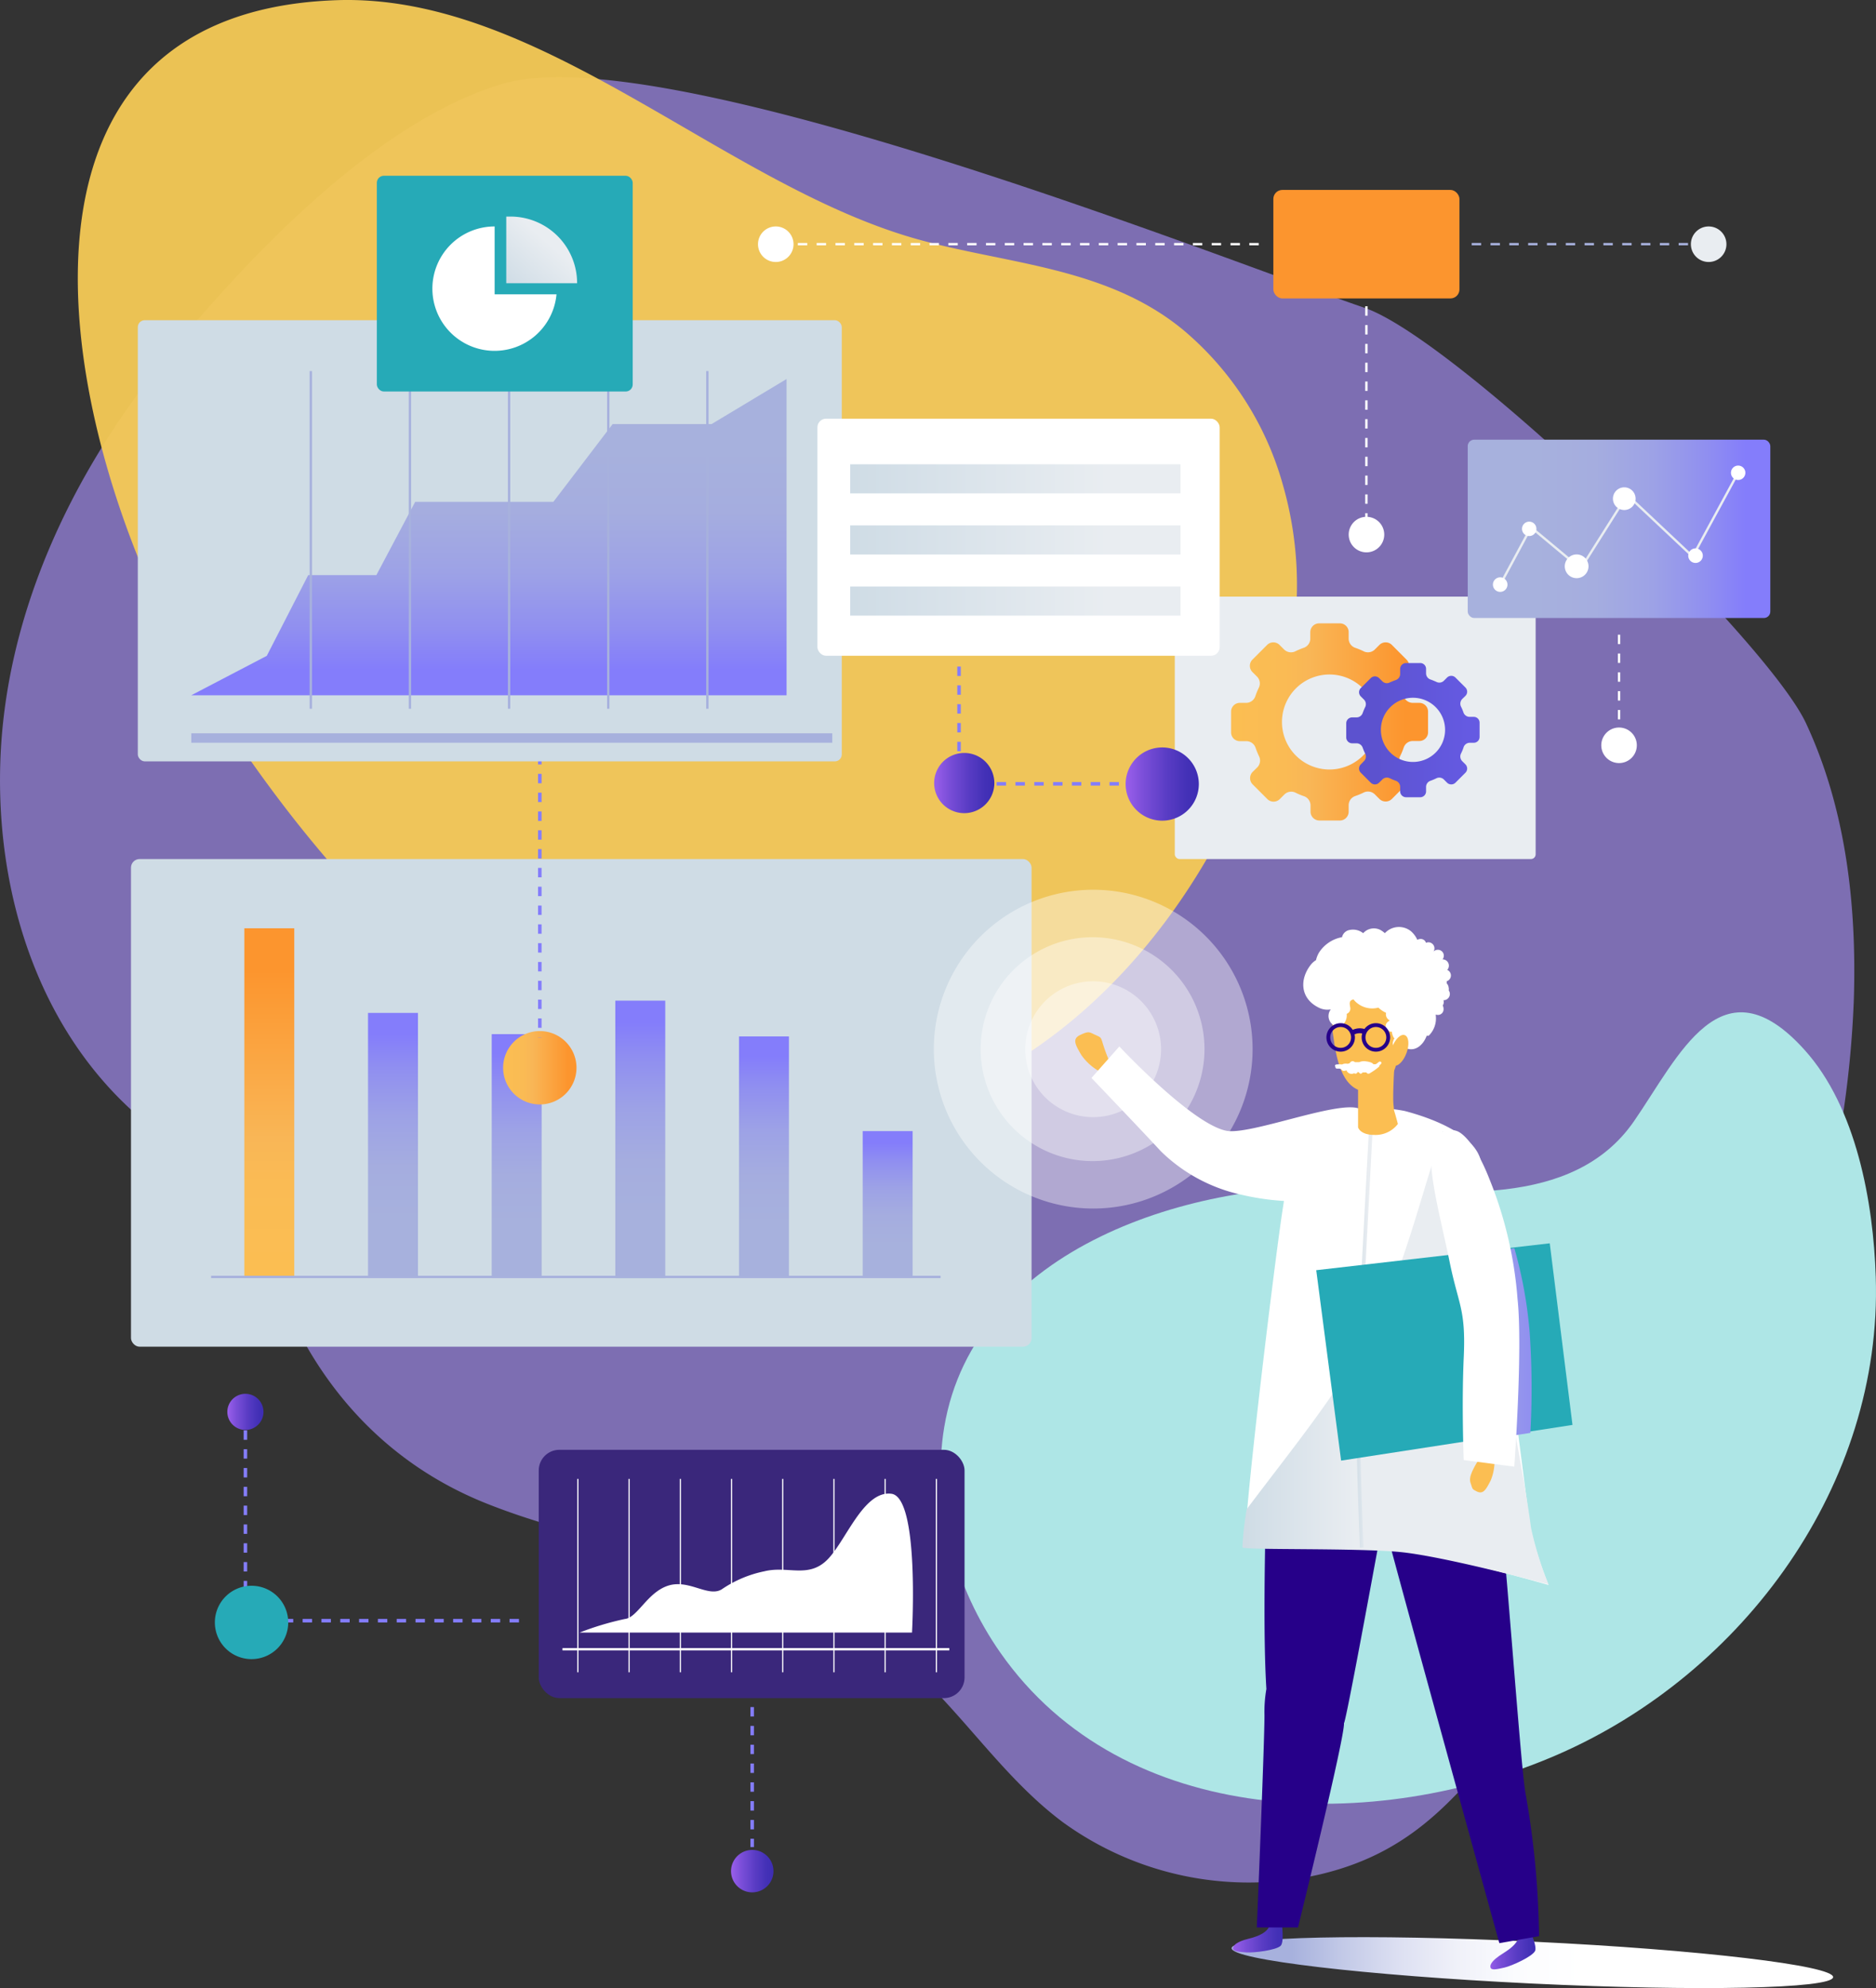 <svg xmlns="http://www.w3.org/2000/svg" xmlns:xlink="http://www.w3.org/1999/xlink" width="398.917" height="422.709" viewBox="0 0 398.917 422.709">
  <rect x="0" y="0" width="398.917" height="422.709" fill="#333333" stroke="none"/>
  <defs>
    <linearGradient id="linear-gradient" x1="1.302" y1="0.5" x2="2.302" y2="0.5" gradientUnits="objectBoundingBox">
      <stop offset="0.01" stop-color="#cfdce5"/>
      <stop offset="0.05" stop-color="#d2dee7"/>
      <stop offset="0.37" stop-color="#e9edf1"/>
    </linearGradient>
    <linearGradient id="linear-gradient-2" x1="11.716" y1="1" x2="11.716" gradientUnits="objectBoundingBox">
      <stop offset="0.22" stop-color="#a7b1dd"/>
      <stop offset="0.42" stop-color="#a5addf"/>
      <stop offset="0.61" stop-color="#9da2e6"/>
      <stop offset="0.79" stop-color="#908ff0"/>
      <stop offset="0.92" stop-color="#847dfb"/>
    </linearGradient>
    <linearGradient id="linear-gradient-3" x1="16.67" x2="16.67" y2="0" xlink:href="#linear-gradient-2"/>
    <linearGradient id="linear-gradient-4" x1="21.624" x2="21.624" y2="0" xlink:href="#linear-gradient-2"/>
    <linearGradient id="linear-gradient-5" x1="26.575" x2="26.575" y2="0" xlink:href="#linear-gradient-2"/>
    <linearGradient id="linear-gradient-6" x1="31.529" x2="31.529" y2="0" xlink:href="#linear-gradient-2"/>
    <linearGradient id="linear-gradient-7" x1="36.483" y1="1" x2="36.483" gradientUnits="objectBoundingBox">
      <stop offset="0.01" stop-color="#fbbe52"/>
      <stop offset="0.27" stop-color="#fabb54"/>
      <stop offset="0.4" stop-color="#f9b656"/>
      <stop offset="0.88" stop-color="#fc952e"/>
    </linearGradient>
    <linearGradient id="linear-gradient-8" x1="-2.135" y1="0.5" x2="-1.135" y2="0.5" xlink:href="#linear-gradient-7"/>
    <linearGradient id="linear-gradient-9" x1="-30.444" y1="0.498" x2="-29.446" y2="0.498" xlink:href="#linear-gradient"/>
    <linearGradient id="linear-gradient-10" x1="-1.039" y1="0.5" x2="-0.039" y2="0.5" xlink:href="#linear-gradient"/>
    <linearGradient id="linear-gradient-11" x1="-0.001" y1="0.5" x2="1" y2="0.5" xlink:href="#linear-gradient-7"/>
    <linearGradient id="linear-gradient-12" x1="0.001" y1="0.498" x2="1" y2="0.498" gradientUnits="objectBoundingBox">
      <stop offset="0.23" stop-color="#5c52cf"/>
      <stop offset="0.43" stop-color="#5f55d6"/>
      <stop offset="0.92" stop-color="#655ae2"/>
    </linearGradient>
    <linearGradient id="linear-gradient-13" x1="0" y1="0.5" x2="1" y2="0.5" xlink:href="#linear-gradient-2"/>
    <linearGradient id="linear-gradient-14" y1="0.492" x2="1" y2="0.492" gradientUnits="objectBoundingBox">
      <stop offset="0.01" stop-color="#995eea"/>
      <stop offset="0.25" stop-color="#7a4ed8"/>
      <stop offset="0.57" stop-color="#593cc4"/>
      <stop offset="0.83" stop-color="#4431b7"/>
      <stop offset="1" stop-color="#3d2db3"/>
    </linearGradient>
    <linearGradient id="linear-gradient-15" x1="0.002" y1="0.5" x2="1" y2="0.5" xlink:href="#linear-gradient-14"/>
    <linearGradient id="linear-gradient-16" x1="0.001" y1="0.499" x2="1" y2="0.499" xlink:href="#linear-gradient-14"/>
    <linearGradient id="linear-gradient-17" x1="0.001" y1="0.5" x2="1" y2="0.5" xlink:href="#linear-gradient-14"/>
    <linearGradient id="linear-gradient-18" x1="0" y1="0.5" x2="1" y2="0.5" xlink:href="#linear-gradient-7"/>
    <linearGradient id="linear-gradient-19" x1="1.926" y1="0.5" x2="2.926" y2="0.5" xlink:href="#linear-gradient"/>
    <linearGradient id="linear-gradient-20" x1="0.5" y1="1" x2="0.5" gradientUnits="objectBoundingBox">
      <stop offset="0.08" stop-color="#847dfb"/>
      <stop offset="0.21" stop-color="#908ff0"/>
      <stop offset="0.39" stop-color="#9da2e6"/>
      <stop offset="0.58" stop-color="#a5addf"/>
      <stop offset="0.78" stop-color="#a7b1dd"/>
    </linearGradient>
    <linearGradient id="linear-gradient-21" x1="0.014" y1="1.02" x2="0.711" y2="0.278" gradientUnits="objectBoundingBox">
      <stop offset="0.01" stop-color="#cfdce5"/>
      <stop offset="0.1" stop-color="#d2dee7"/>
      <stop offset="0.84" stop-color="#e9edf1"/>
    </linearGradient>
    <linearGradient id="linear-gradient-22" y1="0.5" x2="1" y2="0.5" gradientUnits="objectBoundingBox">
      <stop offset="0.01" stop-color="#cfdce5"/>
      <stop offset="0.1" stop-color="#d2dee7"/>
      <stop offset="0.78" stop-color="#e9edf1"/>
    </linearGradient>
    <linearGradient id="linear-gradient-25" x1="0.044" y1="0.441" x2="0.735" y2="0.441" gradientUnits="objectBoundingBox">
      <stop offset="0.08" stop-color="#a7b1dd"/>
      <stop offset="0.2" stop-color="#c2c9e7"/>
      <stop offset="0.34" stop-color="#dde0f2"/>
      <stop offset="0.48" stop-color="#f0f1f9"/>
      <stop offset="0.62" stop-color="#fbfcfe"/>
      <stop offset="0.78" stop-color="#fff"/>
    </linearGradient>
    <linearGradient id="linear-gradient-26" x1="-0.006" y1="0.501" x2="1" y2="0.501" xlink:href="#linear-gradient-14"/>
    <linearGradient id="linear-gradient-27" x1="0" y1="0.506" x2="1" y2="0.506" xlink:href="#linear-gradient-14"/>
    <linearGradient id="linear-gradient-28" x1="-0.001" y1="0.5" x2="1" y2="0.5" xlink:href="#linear-gradient"/>
    <linearGradient id="linear-gradient-29" x1="0.002" y1="0.5" y2="0.5" xlink:href="#linear-gradient-22"/>
    <linearGradient id="linear-gradient-30" x1="-1.566" y1="0.499" x2="1.698" y2="0.499" xlink:href="#linear-gradient-2"/>
  </defs>
  <g id="analytics-02" transform="translate(31.857 359.976)">
    <g id="OBJECTS" transform="translate(-39.963 -367)">
      <path id="Trazado_129082" data-name="Trazado 129082" d="M42.9,77.365C59.851,56.487,87.585,26.7,114.847,18.558,149.339,8.168,270.828,56.845,298.22,66.112c19.542,6.644,85.433,70.158,93.918,88.348s10.781,38.564,10.178,58.513a218.794,218.794,0,0,1-34.2,109.7c-10.439,16.5-24.086,28.955-36.577,43.645-12.719,14.95-21.692,27.946-42.8,32.913a67.291,67.291,0,0,1-54.6-11.09c-13.582-10.113-22.409-25.08-35.567-35.714-24.3-19.673-58.855-20.731-87.257-32.164-29.574-11.888-45.469-38.824-49.687-68.154-.9-.326-1.775-.684-2.671-1.026-36.2-14.608-51.9-51.657-50.794-88.088C9.106,131.9,22.932,101.972,42.9,77.365Z" transform="translate(0 6.341)" fill="#7d6eb2"/>
      <path id="Trazado_129083" data-name="Trazado 129083" d="M131.671,227.456c-2.736,16.5,2.443,34.33,11.937,47.879,26.3,37.587,79.929,38.482,118.525,21.676,39.574-17.246,69.05-57.471,67.633-101.507-.5-15.878-4.12-36.072-15.113-48.286-17.7-19.689-26.757,1.335-36.333,15.178-13.028,18.777-39.9,15.031-59.572,14.022C184.925,174.707,138.055,189.006,131.671,227.456Z" transform="translate(77.207 83.073)" fill="#aee6e6"/>
      <path id="Trazado_129084" data-name="Trazado 129084" d="M274.573,110.316a77.1,77.1,0,0,1,1.922,33.6c-2.508,14.934-8.81,28.532-15.813,41.544-22.572,42.049-68.4,76.232-125.267,53.172C97.29,223.157,68.009,189.675,46.821,156.55,15.7,107.954-6.969,9.9,73.2,7.066c43.059-1.531,81.785,38.743,122.825,50.6,19.233,5.553,40.893,5.863,57.455,19.64A66.314,66.314,0,0,1,274.573,110.316Z" transform="translate(6.385 0)" fill="#f5ca56" opacity="0.95"/>
      <rect id="Rectángulo_30759" data-name="Rectángulo 30759" width="191.5" height="103.689" rx="1.83" transform="translate(35.96 189.675)" fill="url(#linear-gradient)"/>
      <rect id="Rectángulo_30760" data-name="Rectángulo 30760" width="10.618" height="31.252" transform="translate(191.551 247.52)" fill="url(#linear-gradient-2)"/>
      <rect id="Rectángulo_30761" data-name="Rectángulo 30761" width="10.618" height="51.38" transform="translate(165.25 227.392)" fill="url(#linear-gradient-3)"/>
      <rect id="Rectángulo_30762" data-name="Rectángulo 30762" width="10.618" height="59.002" transform="translate(138.949 219.786)" fill="url(#linear-gradient-4)"/>
      <rect id="Rectángulo_30763" data-name="Rectángulo 30763" width="10.618" height="51.869" transform="translate(112.665 226.903)" fill="url(#linear-gradient-5)"/>
      <rect id="Rectángulo_30764" data-name="Rectángulo 30764" width="10.618" height="56.38" transform="translate(86.364 222.392)" fill="url(#linear-gradient-6)"/>
      <rect id="Rectángulo_30765" data-name="Rectángulo 30765" width="10.618" height="74.375" transform="translate(60.063 204.397)" fill="url(#linear-gradient-7)"/>
      <rect id="Rectángulo_30766" data-name="Rectángulo 30766" width="5.472" height="41.805" transform="translate(181.193 236.984)" fill="#cfdce5"/>
      <rect id="Rectángulo_30767" data-name="Rectángulo 30767" width="5.472" height="41.805" transform="translate(154.274 236.984)" fill="#cfdce5"/>
      <rect id="Rectángulo_30768" data-name="Rectángulo 30768" width="5.472" height="41.805" transform="translate(127.81 236.984)" fill="#cfdce5"/>
      <rect id="Rectángulo_30769" data-name="Rectángulo 30769" width="5.472" height="41.805" transform="translate(102.73 236.984)" fill="#cfdce5"/>
      <rect id="Rectángulo_30770" data-name="Rectángulo 30770" width="5.472" height="41.805" transform="translate(74.443 236.984)" fill="#cfdce5"/>
      <line id="Línea_215" data-name="Línea 215" x1="155.118" transform="translate(52.995 278.528)" fill="none" stroke="#a7b1dd" stroke-miterlimit="10" stroke-width="0.5"/>
      <line id="Línea_216" data-name="Línea 216" y2="48.531" transform="translate(298.66 72.143)" fill="none" stroke="#fff" stroke-miterlimit="10" stroke-width="0.5" stroke-dasharray="2 2"/>
      <rect id="Rectángulo_30771" data-name="Rectángulo 30771" width="39.574" height="23.076" rx="1.92" transform="translate(278.873 47.405)" fill="url(#linear-gradient-8)"/>
      <path id="Trazado_129085" data-name="Trazado 129085" d="M184.21,78.262a3.778,3.778,0,1,0,3.762-3.762,3.778,3.778,0,0,0-3.762,3.762Z" transform="translate(110.688 42.411)" fill="#fff"/>
      <path id="Trazado_129086" data-name="Trazado 129086" d="M107.08,40.352a3.778,3.778,0,1,0,3.778-3.762,3.778,3.778,0,0,0-3.778,3.762Z" transform="translate(62.209 18.583)" fill="#fff"/>
      <line id="Línea_217" data-name="Línea 217" x1="105.448" transform="translate(170.315 58.935)" fill="none" stroke="#fff" stroke-miterlimit="10" stroke-width="0.5" stroke-dasharray="2 2"/>
      <line id="Línea_218" data-name="Línea 218" x2="54.149" transform="translate(321.053 58.935)" fill="none" stroke="#a7b1dd" stroke-miterlimit="10" stroke-width="0.5" stroke-dasharray="2 2"/>
      <path id="Trazado_129087" data-name="Trazado 129087" d="M228.89,40.352a3.778,3.778,0,1,0,3.762-3.762A3.778,3.778,0,0,0,228.89,40.352Z" transform="translate(138.771 18.583)" fill="url(#linear-gradient-9)"/>
      <rect id="Rectángulo_30772" data-name="Rectángulo 30772" width="76.737" height="55.794" rx="1" transform="translate(257.914 133.881)" fill="url(#linear-gradient-10)"/>
      <path id="Trazado_129088" data-name="Trazado 129088" d="M210.736,111.6v-4.43a1.857,1.857,0,0,0-1.857-1.857H207.5a2.036,2.036,0,0,1-1.938-1.384,14.123,14.123,0,0,0-.765-1.84,2.068,2.068,0,0,1,.407-2.361l.961-.977a1.84,1.84,0,0,0,0-2.622l-3.127-3.143a1.889,1.889,0,0,0-2.638,0l-.977.977a2.068,2.068,0,0,1-2.345.407,15.111,15.111,0,0,0-1.84-.765,2.068,2.068,0,0,1-1.384-1.954V90.283a1.857,1.857,0,0,0-1.857-1.873h-4.43a1.873,1.873,0,0,0-1.873,1.873v1.368a2.068,2.068,0,0,1-1.384,1.954,14.885,14.885,0,0,0-1.824.765,2.085,2.085,0,0,1-2.361-.407l-.977-.977a1.873,1.873,0,0,0-2.622,0l-3.143,3.143a1.873,1.873,0,0,0,0,2.622l.977.977a2.052,2.052,0,0,1,.391,2.361,16.718,16.718,0,0,0-.749,1.84,2.068,2.068,0,0,1-1.954,1.384h-1.319a1.857,1.857,0,0,0-1.873,1.857v4.43a1.857,1.857,0,0,0,1.873,1.857h1.368a2.068,2.068,0,0,1,1.954,1.384,18.141,18.141,0,0,0,.749,1.84,2.052,2.052,0,0,1-.391,2.361l-.977.961a1.889,1.889,0,0,0,0,2.638l3.143,3.143a1.873,1.873,0,0,0,2.622,0l.977-.977a2.084,2.084,0,0,1,2.361-.407,14.883,14.883,0,0,0,1.824.765,2.068,2.068,0,0,1,1.384,1.954v1.335a1.889,1.889,0,0,0,1.873,1.873h4.43a1.873,1.873,0,0,0,1.808-1.873v-1.368a2.068,2.068,0,0,1,1.384-1.954,15.112,15.112,0,0,0,1.84-.765,2.068,2.068,0,0,1,2.345.407l.977.977a1.889,1.889,0,0,0,2.638,0l3.127-3.143a1.857,1.857,0,0,0,0-2.638l-.961-.961a2.052,2.052,0,0,1-.407-2.361,15.116,15.116,0,0,0,.765-1.84,2.036,2.036,0,0,1,1.938-1.384h1.384a1.857,1.857,0,0,0,1.857-1.824Zm-20.145,7.85a10.1,10.1,0,1,1,9.25-9.25,10.1,10.1,0,0,1-9.25,9.25Z" transform="translate(101.034 51.154)" fill="url(#linear-gradient-11)"/>
      <path id="Trazado_129089" data-name="Trazado 129089" d="M212.243,109.289v-3a1.238,1.238,0,0,0-1.254-1.254h-.863a1.4,1.4,0,0,1-1.319-.945,9.067,9.067,0,0,0-.521-1.238,1.449,1.449,0,0,1,.277-1.629l.668-.651a1.254,1.254,0,0,0,0-1.775l-2.117-2.117a1.27,1.27,0,0,0-1.791,0l-.651.651a1.368,1.368,0,0,1-1.629.261c-.407-.179-.814-.358-1.238-.5a1.384,1.384,0,0,1-.945-1.319v-.928a1.238,1.238,0,0,0-1.254-1.254h-3a1.254,1.254,0,0,0-1.254,1.254v1.042a1.384,1.384,0,0,1-.928,1.319c-.423.147-.847.326-1.254.5a1.335,1.335,0,0,1-1.629-.261l-.668-.651a1.254,1.254,0,0,0-1.775,0l-2.117,2.117a1.254,1.254,0,0,0,0,1.775l.651.651a1.384,1.384,0,0,1,.277,1.629,11.714,11.714,0,0,0-.521,1.238,1.384,1.384,0,0,1-1.319.945h-.928a1.254,1.254,0,0,0-1.254,1.254v3a1.254,1.254,0,0,0,1.254,1.254h.928a1.384,1.384,0,0,1,1.319.945,11.707,11.707,0,0,0,.521,1.238,1.368,1.368,0,0,1-.277,1.629l-.651.668a1.254,1.254,0,0,0,0,1.775l2.117,2.117a1.254,1.254,0,0,0,1.775,0l.668-.651a1.368,1.368,0,0,1,1.629-.277,11.971,11.971,0,0,0,1.254.521,1.384,1.384,0,0,1,.928,1.319v.928a1.254,1.254,0,0,0,1.254,1.254h3a1.238,1.238,0,0,0,1.254-1.254v-.928a1.384,1.384,0,0,1,.945-1.319,11.709,11.709,0,0,0,1.238-.521,1.384,1.384,0,0,1,1.629.277l.651.651a1.27,1.27,0,0,0,1.791,0l2.117-2.117a1.254,1.254,0,0,0,0-1.775l-.668-.668a1.417,1.417,0,0,1-.277-1.629,9.071,9.071,0,0,0,.521-1.238,1.4,1.4,0,0,1,1.319-1.059h.928a1.238,1.238,0,0,0,1.189-1.254ZM198.628,114.6a6.824,6.824,0,1,1,6.254-6.254,6.824,6.824,0,0,1-6.254,6.254Z" transform="translate(110.487 54.41)" fill="url(#linear-gradient-12)"/>
      <line id="Línea_219" data-name="Línea 219" y2="23.5" transform="translate(352.386 141.975)" fill="none" stroke="#fff" stroke-miterlimit="10" stroke-width="0.5" stroke-dasharray="2 2"/>
      <path id="Trazado_129090" data-name="Trazado 129090" d="M217.19,105.772a3.778,3.778,0,1,0,3.778-3.762,3.778,3.778,0,0,0-3.778,3.762Z" transform="translate(131.417 59.703)" fill="#fff"/>
      <rect id="Rectángulo_30773" data-name="Rectángulo 30773" width="64.344" height="37.912" rx="1.37" transform="translate(320.206 100.512)" fill="url(#linear-gradient-13)"/>
      <path id="Trazado_129091" data-name="Trazado 129091" d="M204,92.473l6.547-12.165L221.1,89.1,231,73.419l13.908,13.093,9.608-17.7" transform="translate(123.127 38.835)" fill="none" stroke="#e9edf1" stroke-miterlimit="10" stroke-width="0.5"/>
      <path id="Trazado_129092" data-name="Trazado 129092" d="M206.134,83.931A1.547,1.547,0,1,1,204.6,82.4a1.547,1.547,0,0,1,1.531,1.531Z" transform="translate(122.524 47.377)" fill="#fff"/>
      <path id="Trazado_129093" data-name="Trazado 129093" d="M209.9,76.661a1.531,1.531,0,1,1-1.531-1.531A1.531,1.531,0,0,1,209.9,76.661Z" transform="translate(124.912 42.807)" fill="#fff"/>
      <path id="Trazado_129094" data-name="Trazado 129094" d="M217.468,82a2.524,2.524,0,1,1-.7-1.81A2.524,2.524,0,0,1,217.468,82Z" transform="translate(128.42 45.497)" fill="#fff"/>
      <path id="Trazado_129095" data-name="Trazado 129095" d="M223.53,73.044a2.41,2.41,0,1,1-2.394-2.394A2.41,2.41,0,0,1,223.53,73.044Z" transform="translate(132.373 39.992)" fill="#fff"/>
      <path id="Trazado_129096" data-name="Trazado 129096" d="M231.631,80.328a1.547,1.547,0,1,1-.72-1.471A1.547,1.547,0,0,1,231.631,80.328Z" transform="translate(138.555 45.003)" fill="#fff"/>
      <path id="Trazado_129097" data-name="Trazado 129097" d="M237.18,69.439a1.531,1.531,0,1,1-.412-1.146A1.531,1.531,0,0,1,237.18,69.439Z" transform="translate(142.06 38.207)" fill="#fff"/>
      <line id="Línea_220" data-name="Línea 220" y2="41.609" transform="translate(60.291 307.158)" fill="none" stroke="#847dfb" stroke-miterlimit="10" stroke-width="0.75" stroke-dasharray="2 2"/>
      <line id="Línea_221" data-name="Línea 221" x1="58.171" transform="translate(60.291 351.617)" fill="none" stroke="#847dfb" stroke-miterlimit="10" stroke-width="0.75" stroke-dasharray="2 2"/>
      <path id="Trazado_129098" data-name="Trazado 129098" d="M51.762,221.861a7.8,7.8,0,1,1-7.719-7.8,7.8,7.8,0,0,1,7.719,7.8Z" transform="translate(17.633 130.13)" fill="#26aab7"/>
      <path id="Trazado_129099" data-name="Trazado 129099" d="M45.477,192.778A3.843,3.843,0,1,1,41.633,189a3.843,3.843,0,0,1,3.843,3.778Z" transform="translate(18.657 114.379)" fill="url(#linear-gradient-14)"/>
      <line id="Línea_222" data-name="Línea 222" y2="29.77" transform="translate(168.051 369.987)" fill="none" stroke="#847dfb" stroke-miterlimit="10" stroke-width="0.75" stroke-dasharray="2 2"/>
      <path id="Trazado_129100" data-name="Trazado 129100" d="M112.595,253.077a4.511,4.511,0,1,1-1.321-3.206,4.527,4.527,0,0,1,1.321,3.206Z" transform="translate(59.984 151.809)" fill="url(#linear-gradient-15)"/>
      <rect id="Rectángulo_30774" data-name="Rectángulo 30774" width="90.547" height="52.797" rx="4.39" transform="translate(122.664 315.284)" fill="#3a277b"/>
      <path id="Trazado_129101" data-name="Trazado 129101" d="M83.79,231.574h70.679s1.629-28.744-4.381-29.509-9.771,10.341-13.777,14.168-8.322,1.107-13.224,2.313A24.884,24.884,0,0,0,114,222.389c-2.883,1.743-6.97-2.215-11.4-.782s-6.514,6.824-9.2,7.084a62.337,62.337,0,0,0-9.608,2.882Z" transform="translate(47.57 122.567)" fill="#fff"/>
      <line id="Línea_223" data-name="Línea 223" y2="41.121" transform="translate(130.986 321.472)" fill="none" stroke="#fff" stroke-miterlimit="10" stroke-width="0.25"/>
      <line id="Línea_224" data-name="Línea 224" y2="41.121" transform="translate(141.881 321.472)" fill="none" stroke="#fff" stroke-miterlimit="10" stroke-width="0.25"/>
      <line id="Línea_225" data-name="Línea 225" y2="41.121" transform="translate(152.775 321.472)" fill="none" stroke="#fff" stroke-miterlimit="10" stroke-width="0.25"/>
      <line id="Línea_226" data-name="Línea 226" y2="41.121" transform="translate(163.654 321.472)" fill="none" stroke="#fff" stroke-miterlimit="10" stroke-width="0.25"/>
      <line id="Línea_227" data-name="Línea 227" y2="41.121" transform="translate(174.549 321.472)" fill="none" stroke="#fff" stroke-miterlimit="10" stroke-width="0.25"/>
      <line id="Línea_228" data-name="Línea 228" y2="41.121" transform="translate(185.444 321.472)" fill="none" stroke="#fff" stroke-miterlimit="10" stroke-width="0.25"/>
      <line id="Línea_229" data-name="Línea 229" y2="41.121" transform="translate(196.323 321.472)" fill="none" stroke="#fff" stroke-miterlimit="10" stroke-width="0.25"/>
      <line id="Línea_230" data-name="Línea 230" y2="41.121" transform="translate(207.218 321.472)" fill="none" stroke="#fff" stroke-miterlimit="10" stroke-width="0.25"/>
      <line id="Línea_231" data-name="Línea 231" x1="82.258" transform="translate(127.712 357.691)" fill="none" stroke="#fff" stroke-miterlimit="10" stroke-width="0.5"/>
      <line id="Línea_232" data-name="Línea 232" x2="41.17" transform="translate(212.038 173.682)" fill="none" stroke="#847dfb" stroke-miterlimit="10" stroke-width="0.75" stroke-dasharray="2 2"/>
      <path id="Trazado_129102" data-name="Trazado 129102" d="M170.661,112.411a7.784,7.784,0,1,1-2.274-5.515,7.8,7.8,0,0,1,2.274,5.515Z" transform="translate(92.366 61.337)" fill="url(#linear-gradient-16)"/>
      <line id="Línea_233" data-name="Línea 233" y2="23.5" transform="translate(212.038 148.749)" fill="none" stroke="#847dfb" stroke-miterlimit="10" stroke-width="0.75" stroke-dasharray="2 2"/>
      <path id="Trazado_129103" data-name="Trazado 129103" d="M142.893,111.746a6.4,6.4,0,1,1-1.869-4.536,6.416,6.416,0,0,1,1.869,4.536Z" transform="translate(76.653 61.789)" fill="url(#linear-gradient-17)"/>
      <path id="Trazado_129104" data-name="Trazado 129104" d="M89.4,149.441a7.8,7.8,0,1,1-7.8-7.8A7.8,7.8,0,0,1,89.4,149.441Z" transform="translate(41.291 84.612)" fill="url(#linear-gradient-18)"/>
      <line id="Línea_234" data-name="Línea 234" y2="100.041" transform="translate(122.892 127.562)" fill="none" stroke="#847dfb" stroke-miterlimit="10" stroke-width="0.75" stroke-dasharray="2 2"/>
      <rect id="Rectángulo_30775" data-name="Rectángulo 30775" width="149.695" height="93.804" rx="1.48" transform="translate(37.41 75.107)" fill="url(#linear-gradient-19)"/>
      <path id="Trazado_129105" data-name="Trazado 129105" d="M33.08,123.752H159.666V56.51l-15.943,9.576H122.682l-12.6,16.53H80.7L72.442,98.2H57.948l-8.81,17.165Z" transform="translate(15.697 31.104)" fill="url(#linear-gradient-20)"/>
      <line id="Línea_235" data-name="Línea 235" y2="71.802" transform="translate(74.198 85.92)" fill="none" stroke="#a7b1dd" stroke-miterlimit="10" stroke-width="0.5"/>
      <line id="Línea_236" data-name="Línea 236" y2="71.802" transform="translate(95.272 85.92)" fill="none" stroke="#a7b1dd" stroke-miterlimit="10" stroke-width="0.5"/>
      <line id="Línea_237" data-name="Línea 237" y2="71.802" transform="translate(116.361 85.92)" fill="none" stroke="#a7b1dd" stroke-miterlimit="10" stroke-width="0.5"/>
      <line id="Línea_238" data-name="Línea 238" y2="71.802" transform="translate(137.451 85.92)" fill="none" stroke="#a7b1dd" stroke-miterlimit="10" stroke-width="0.5"/>
      <line id="Línea_239" data-name="Línea 239" y2="71.802" transform="translate(158.524 85.92)" fill="none" stroke="#a7b1dd" stroke-miterlimit="10" stroke-width="0.5"/>
      <line id="Línea_240" data-name="Línea 240" x2="136.309" transform="translate(48.777 163.944)" fill="none" stroke="#a7b1dd" stroke-miterlimit="10" stroke-width="2"/>
      <rect id="Rectángulo_30776" data-name="Rectángulo 30776" width="54.41" height="45.876" rx="1.5" transform="translate(88.236 44.393)" fill="#26aab7"/>
      <path id="Trazado_129106" data-name="Trazado 129106" d="M77.8,51.019V36.59A13.224,13.224,0,1,0,90.956,51.019Z" transform="translate(35.486 18.583)" fill="#fff"/>
      <path id="Trazado_129107" data-name="Trazado 129107" d="M89.274,49.468h0A14.152,14.152,0,0,0,75.122,35.3H74.21V49.468Z" transform="translate(41.549 17.773)" fill="url(#linear-gradient-21)"/>
      <rect id="Rectángulo_30777" data-name="Rectángulo 30777" width="85.531" height="50.403" rx="1.83" transform="translate(181.926 96.05)" fill="#fff"/>
      <rect id="Rectángulo_30778" data-name="Rectángulo 30778" width="70.239" height="6.188" transform="translate(188.896 105.74)" fill="url(#linear-gradient-22)"/>
      <rect id="Rectángulo_30779" data-name="Rectángulo 30779" width="70.239" height="6.188" transform="translate(188.896 118.735)" fill="url(#linear-gradient-22)"/>
      <rect id="Rectángulo_30780" data-name="Rectángulo 30780" width="70.239" height="6.188" transform="translate(188.896 131.731)" fill="url(#linear-gradient-22)"/>
      <path id="Trazado_129108" data-name="Trazado 129108" d="M197.82,157.08a33.89,33.89,0,1,1-33.89-33.89,33.89,33.89,0,0,1,33.89,33.89Z" transform="translate(76.64 73.015)" fill="#fff" opacity="0.4"/>
      <path id="Trazado_129109" data-name="Trazado 129109" d="M183.658,153.133a23.8,23.8,0,1,0,0,.005Z" transform="translate(80.575 76.962)" fill="#fff" opacity="0.4"/>
      <path id="Trazado_129110" data-name="Trazado 129110" d="M170.86,149.569a14.445,14.445,0,1,1-14.429-14.429,14.445,14.445,0,0,1,14.429,14.429Z" transform="translate(84.139 80.526)" fill="#fff" opacity="0.4"/>
      <path id="Trazado_129111" data-name="Trazado 129111" d="M296.826,268.441c-.13,2.459-28.841,3.062-64.181,1.352s-63.855-5.065-63.725-7.524,28.841-3.062,64.165-1.368S296.94,265.982,296.826,268.441Z" transform="translate(101.078 158.968)" fill="url(#linear-gradient-25)"/>
      <path id="Trazado_129112" data-name="Trazado 129112" d="M153.936,150.268a11.661,11.661,0,0,1-4.169-3.68c-1.254-2.182-1.971-3.371-.212-4.218s1.938-.619,2.948-.147c2.345,1.107.814,0,3.387,6.074Z" transform="translate(88.246 84.713)" fill="#fbbe52"/>
      <path id="Trazado_129113" data-name="Trazado 129113" d="M210.252,257.87s2.573,5.13,1.954,6.319-4.886,3.143-6.514,3.518-2.768.619-2.948,0c-.521-1.629,4.576-4.006,2.752-3.078-1.368.684,3.648-1.629,3.257-4.071-.375-2,0-2.215,0-2.215Z" transform="translate(122.314 157.667)" fill="url(#linear-gradient-26)"/>
      <path id="Trazado_129114" data-name="Trazado 129114" d="M179.246,257s.945,5.667,0,6.612-5.667,1.531-7.312,1.417-2.834-.228-2.834-.831c0-1.775,5.553-2.475,3.534-2.117-1.5.244,3.957-.489,4.25-2.964.244-2,.6-2.117.6-2.117Z" transform="translate(101.191 157.12)" fill="url(#linear-gradient-27)"/>
      <path id="Trazado_129115" data-name="Trazado 129115" d="M219.105,276.693c-1.335-6.384-5.732-75.988-8.143-81.15s-8.387-10.423-8.387-10.423-5.1,2.329-8.827,3.827c-1.319.554-3.55.879-3.436,6.319.163,7.41-3.518,14.657-.57,26.366,2.085,8.24,23.744,86.606,23.744,86.606l8.436-1.482A184.022,184.022,0,0,0,219.105,276.693Z" transform="translate(113.445 111.941)" fill="#260089"/>
      <path id="Trazado_129116" data-name="Trazado 129116" d="M205.058,185.634s-17.311-1.71-21.3-1.254c-1.433.163-3.648-.114-5,5.179-1.84,7.166-4.316,14.038-4.592,26.057-.212,8.5-.635,27.8.081,39.085a28.267,28.267,0,0,0-.407,5.618c0,6.254-1.629,45.094-1.629,45.094h8.762S191,264.7,190.743,261.98C191.411,261.442,205.058,185.634,205.058,185.634Z" transform="translate(103.146 111.427)" fill="#260089"/>
      <path id="Trazado_129117" data-name="Trazado 129117" d="M243.887,245.613c-2.443-18.859-9.315-72.942-10.488-77.73-1.433-5.8-10.895-9.136-16.188-10.52a35.828,35.828,0,0,0-9.771-.537h0c-4.755-1.629-23.239,5.765-28.19,4.739-7.426-1.547-22.7-17.914-22.7-17.914l-5.928,6.693s11.058,11.563,14.738,15.569a35.128,35.128,0,0,0,17.1,9.25,53.478,53.478,0,0,0,9.087,1.335c-.081.554-.163,1.124-.261,1.726-1.808,11.677-8.908,70.337-7.8,70.89s22.8.733,32.261,1.629,32.066,7.41,32.066,7.41A77.923,77.923,0,0,1,243.887,245.613Z" transform="translate(89.576 85.875)" fill="#fff"/>
      <path id="Trazado_129118" data-name="Trazado 129118" d="M171.242,235.1a65.427,65.427,0,0,0-.912,8.143c1.107.554,23.826.081,33.239.928s31.854,6.921,31.854,6.921a73.283,73.283,0,0,1-3.713-11.986c-2.427-18.858-14.266-73.9-15.439-78.707a11.09,11.09,0,0,0-3.355-5.7c-3.68,10.911-6.514,22.262-10.618,32.7C195.393,204.826,183.293,219.044,171.242,235.1Z" transform="translate(101.964 92.82)" fill="url(#linear-gradient-28)"/>
      <path id="Trazado_129119" data-name="Trazado 129119" d="M185.987,243.047c0-.293-1.221-29.216-.684-39.313s2.557-48.645,2.557-48.645h.782s-1.987,38.466-2.557,48.661.668,38.938.684,39.232Z" transform="translate(111.289 93.066)" fill="url(#linear-gradient-29)"/>
      <path id="Trazado_129120" data-name="Trazado 129120" d="M179.97,175.066l49.654-5.716,4.837,38.613-49.2,7.589Z" transform="translate(108.023 102.029)" fill="#26aab7"/>
      <path id="Trazado_129121" data-name="Trazado 129121" d="M214.125,187.914A91.886,91.886,0,0,0,210.868,170l-13.028,1.5c.651,2.915,1.335,5.863,1.905,8.615,1.889,9.218,3.469,9.983,2.98,20.292-.163,3.583-.212,7.3-.212,10.651l11.758-1.808a171.971,171.971,0,0,0-.147-21.334Z" transform="translate(119.255 102.437)" fill="url(#linear-gradient-30)"/>
      <path id="Trazado_129122" data-name="Trazado 129122" d="M205.211,197.387a10.683,10.683,0,0,1-.749,5.065c-1.059,2.068-1.629,3.127-3.159,2.28-.717-.391-.717-.391-.993-1.287s-.993-1.629,2.394-6.6Z" transform="translate(120.645 119.313)" fill="#fbbe52"/>
      <path id="Trazado_129123" data-name="Trazado 129123" d="M200.529,154.812s-3.453-1.515-5.114,2.72,1.629,15.862,3.5,25.08,3.469,9.967,3,20.275,0,21.855,0,21.855l10.748,1.4s1.84-25.145.684-35.73a85.058,85.058,0,0,0-5.944-25.356C203.77,155.756,200.529,154.812,200.529,154.812Z" transform="translate(117.446 92.725)" fill="#fff"/>
      <path id="Trazado_129124" data-name="Trazado 129124" d="M193.9,158.509c-1.091-4.136-.684-1.905-.928-4.039-.212-1.759.179-8.24.179-8.24l-7.719,2.345v10.634s.375,1.629,3.5,1.629a5.961,5.961,0,0,0,4.967-2.329Z" transform="translate(111.455 87.497)" fill="#fbbe52"/>
      <path id="Trazado_129125" data-name="Trazado 129125" d="M182.224,145.4c.651,4.609,1.629,11.4,6.872,12.084,3.257.423,6.514-3.045,6.872-7.687.456-6.514-3.078-12.817-6.872-12.817S181.279,138.641,182.224,145.4Z" transform="translate(109.352 81.683)" fill="#fbbe52"/>
      <path id="Trazado_129126" data-name="Trazado 129126" d="M208.882,137.185a1.335,1.335,0,0,0-.993-2.247,1.254,1.254,0,0,0-1.059-2.036,1.173,1.173,0,0,0-.847.375h0a1.3,1.3,0,0,0-1.221-1.971,1.628,1.628,0,0,0-.391.114,1.156,1.156,0,0,0-1.254-.814,1.3,1.3,0,0,0-.586.179,5.292,5.292,0,0,0-1.384-1.857,4.071,4.071,0,0,0-5.521.44,4.886,4.886,0,0,0-.977-.7,3.045,3.045,0,0,0-3.632.7,3.469,3.469,0,0,0-2.866-.684,1.987,1.987,0,0,0-1.629,1.531,7.41,7.41,0,0,0-4.886,3.257,5.585,5.585,0,0,0-.651,1.629,4.087,4.087,0,0,0-1.107.977c-2.443,3.111-2.231,7.166,1.629,9.087a4.071,4.071,0,0,0,2.622.407,2.3,2.3,0,0,0,.977,3.55,1.857,1.857,0,0,0,2.1-.977,2.849,2.849,0,0,0,.309-1.629,1.189,1.189,0,0,0,.765-1.27c-.114-.717-.342-1.466.44-1.726a.5.5,0,0,0,.212-.1c.1.114.179.228.277.326a5.114,5.114,0,0,0,5.048,1.449h0a5.636,5.636,0,0,0,1.629,1.107h0a1.417,1.417,0,0,0,.619,1.514h0l.147.13-.114.114c.2-.179-.2.081-.228.114a1.173,1.173,0,0,0,.8,2.133,3.062,3.062,0,0,0,.391,1.238.667.667,0,0,0,.2.228.88.88,0,0,0-.261.342v.114a1.335,1.335,0,0,0,.57,1.759,1.27,1.27,0,0,0,1.629-.423h0c1.954,1.238,3.99,0,4.886-2.394a1.172,1.172,0,0,0,.423,0,5.114,5.114,0,0,0,1.514-4.234v-.277a1.189,1.189,0,0,0,1.629-.9,1.628,1.628,0,0,0-.163-1.01,1.352,1.352,0,0,0,.163-1.14h.147a1.319,1.319,0,0,0,.961-2.085,1.14,1.14,0,0,0,0-.537,1.629,1.629,0,0,0-.423-.961.961.961,0,0,0,0-.309v-.13a1.287,1.287,0,0,0,.114-2.41Z" transform="translate(106.959 76.071)" fill="#fff"/>
      <path id="Trazado_129127" data-name="Trazado 129127" d="M193.114,145.985c-.651,1.791-1.873,2.98-2.736,2.671s-1.026-2.019-.375-3.794,1.873-3,2.736-2.671S193.766,144.193,193.114,145.985Z" transform="translate(114.079 84.924)" fill="#fbbe52"/>
      <path id="Trazado_129128" data-name="Trazado 129128" d="M191.721,145.749a5.329,5.329,0,0,1-.635.472h-.5c-.261-.407-1.091-.554-1.629-.619a2.443,2.443,0,0,0-1.384.179h-.9a.945.945,0,0,0-.554-.212.831.831,0,0,0-.586.44l-.326.1h-.228a1.726,1.726,0,0,0-1.059.163,5.262,5.262,0,0,0-1.189,0c-.261,0-.423.326-.228.472h0c0,.163,0,.358.309.407h.57l.326.1c.309.44.6.472,1.156.261h0a1.156,1.156,0,0,0,1.629.619.472.472,0,0,0,.57,0,.684.684,0,0,0,.147-.228h.228a2.1,2.1,0,0,0,.342.309.228.228,0,0,0,.244,0,2.248,2.248,0,0,1,.309-.244h.749a.733.733,0,0,0,.309.244.537.537,0,0,0,.5-.114,12.489,12.489,0,0,0,1.938-1.384.147.147,0,0,0,0-.179l.293-.293C192.584,145.814,192.014,145.489,191.721,145.749Z" transform="translate(109.561 87.082)" fill="#fff"/>
      <path id="Trazado_129129" data-name="Trazado 129129" d="M188.929,146.668a3.029,3.029,0,1,1,3.029-3.029,3.029,3.029,0,0,1-3.029,3.029Zm0-5.244a2.215,2.215,0,1,0,2.215,2.215A2.215,2.215,0,0,0,188.929,141.424Z" transform="translate(111.75 83.964)" fill="#260089"/>
      <path id="Trazado_129130" data-name="Trazado 129130" d="M184.329,146.668a3.029,3.029,0,1,1,3.029-3.029,3.029,3.029,0,0,1-3.029,3.029Zm0-5.244a2.215,2.215,0,1,0,2.215,2.215A2.215,2.215,0,0,0,184.329,141.424Z" transform="translate(108.859 83.964)" fill="#260089"/>
      <path id="Trazado_129131" data-name="Trazado 129131" d="M187.406,141.459a4.152,4.152,0,0,0-1.107-.179,3.762,3.762,0,0,0-1.629.375v1.205a2.72,2.72,0,0,1,1.629-.537,2.573,2.573,0,0,1,1.107.261Z" transform="translate(110.977 84.385)" fill="#260089"/>
    </g>
  </g>
</svg>
